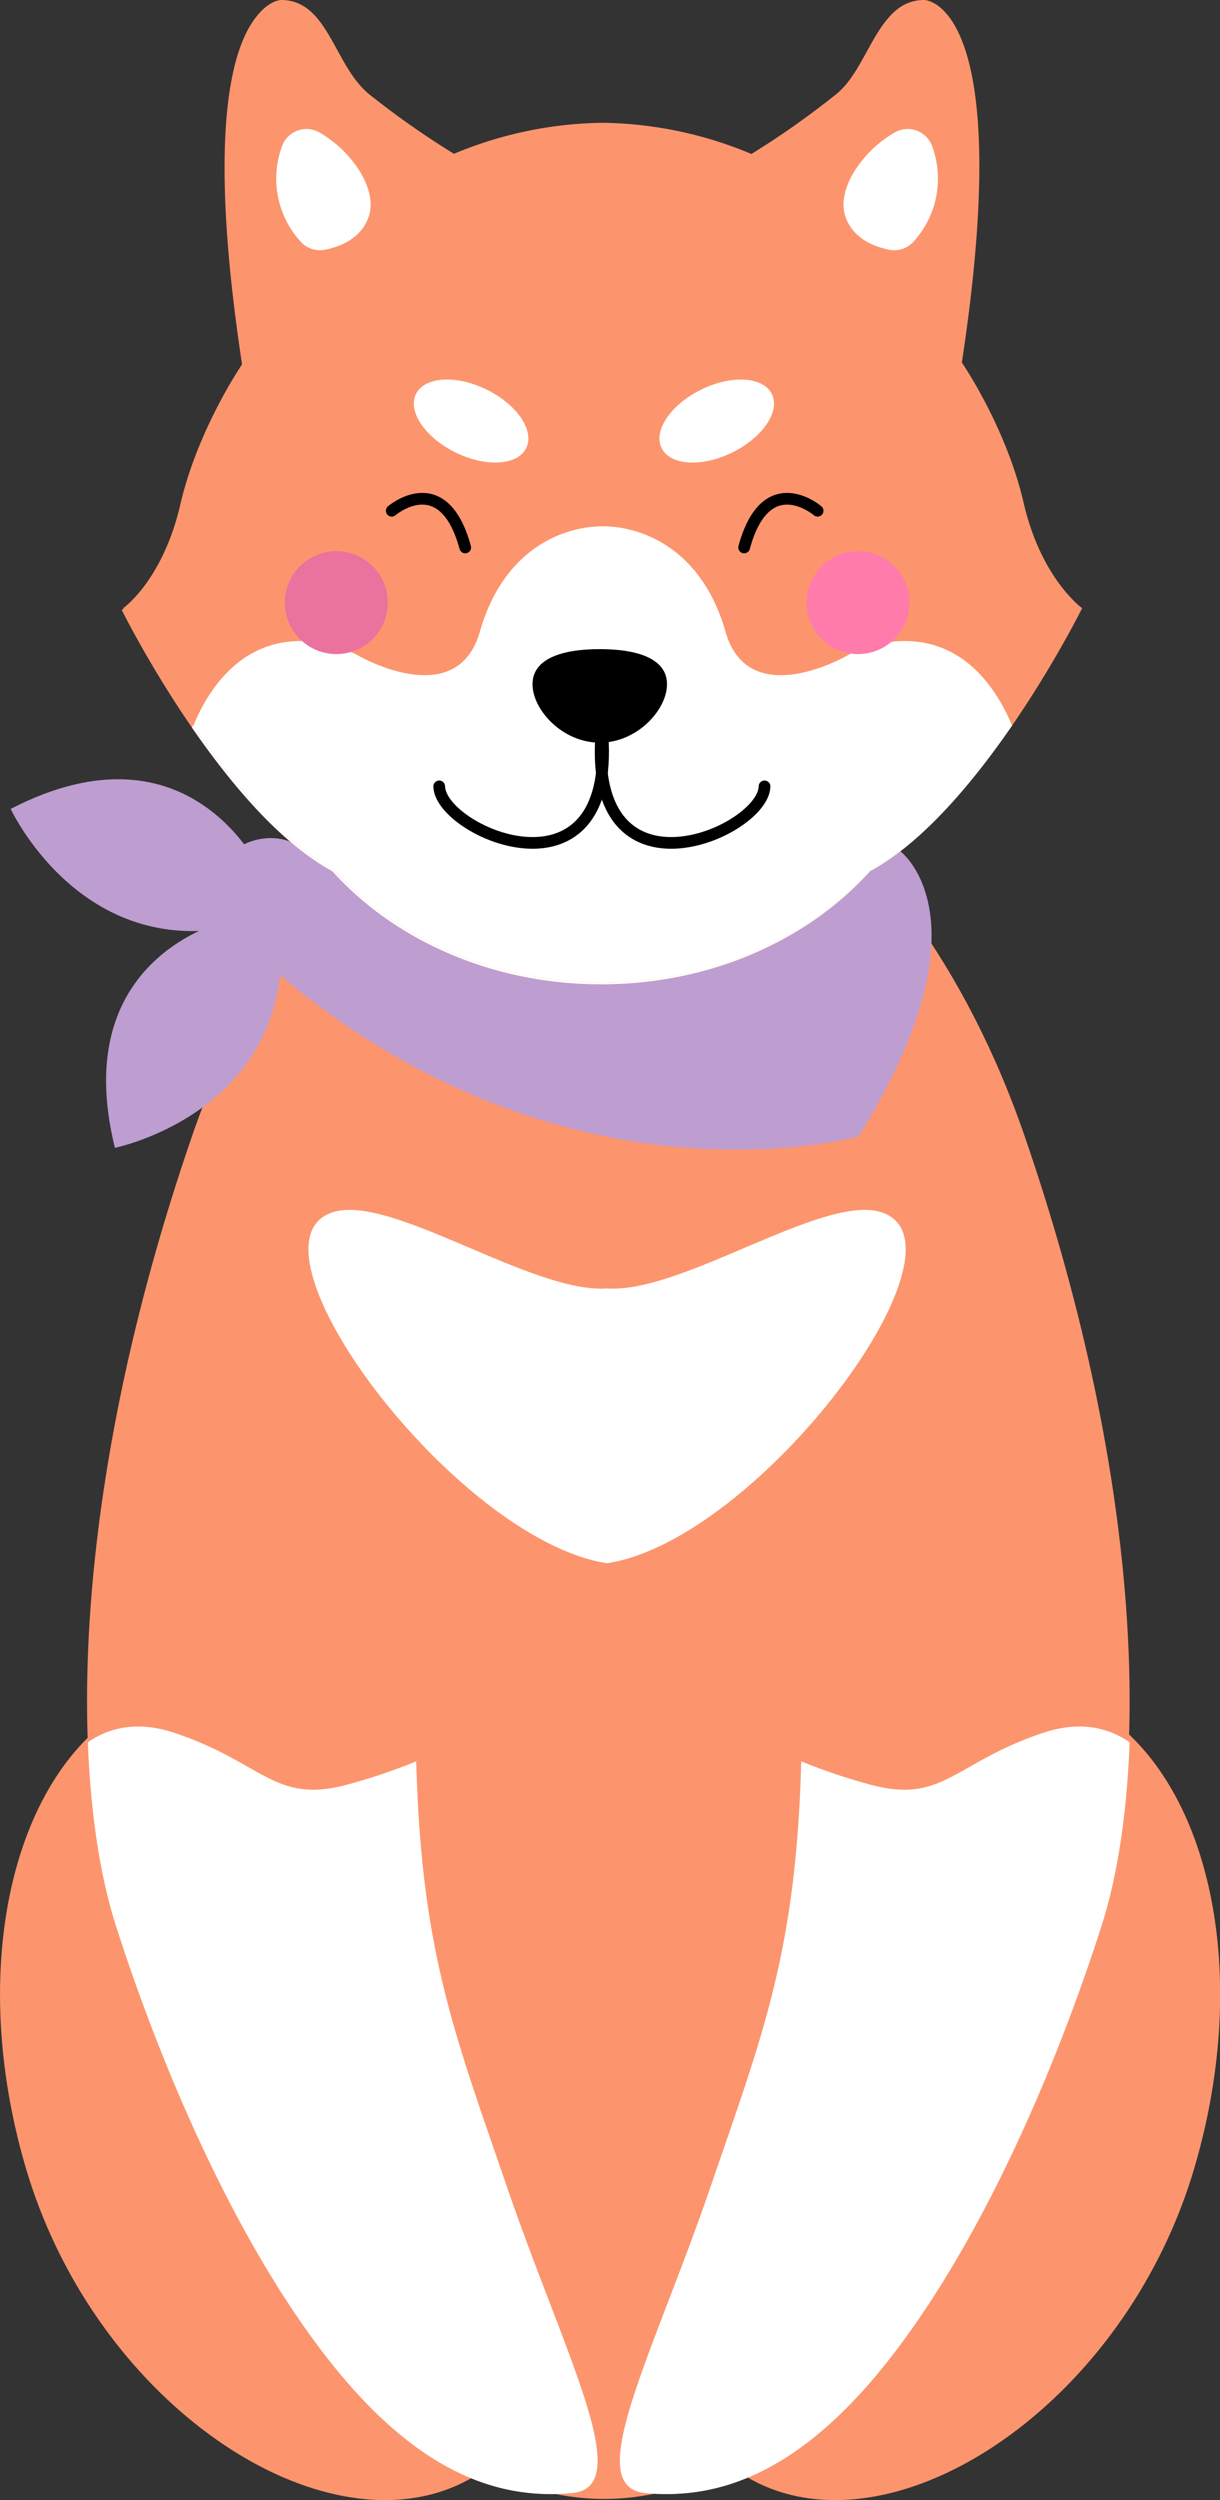<svg xmlns="http://www.w3.org/2000/svg" viewBox="0 0 208.66 427.52"><rect x="0" y="0" width="208.66" height="427.52" fill="#333333" stroke="none"/><defs><style>.cls-1{fill:#fc956d;}.cls-2{fill:#be9dd1;}.cls-3{fill:#fff;}.cls-4{fill:none;stroke:#000;stroke-linecap:round;stroke-miterlimit:10;stroke-width:2px;}.cls-5{fill:#eb719f;}.cls-6{fill:#ff7bac;}</style></defs><title>red_smile</title><g id="Layer_2" data-name="Layer 2"><g id="red"><ellipse class="cls-1" cx="103.33" cy="326.82" rx="64.5" ry="100.5"/><path class="cls-1" d="M71.83,263.32c-3,63,3,76,15,111,10,29,22,51,11,52s-25-2-41-22-29-50-37-75-8-74,13-135,65-75,65-75h12.43s44,14,65,75,21,110,13,135-21,55-37,75-30,23-41,22,1-23,11-52c12-35,18-48,15-111"/><path class="cls-2" d="M44.83,149.32s-12-27-43-11c0,0,12,26,39,20Z"/><path class="cls-2" d="M40.31,157s-29,5.42-20.66,39.28c0,0,28.07-5.64,28.49-33.3Z"/><path class="cls-2" d="M154,145.58s15.86,11.74-7.14,48.74c0,0-53,15-104-32l8.86-16.74,47.14,4.74Z"/><path class="cls-2" d="M54.83,153.82c0,5.8-2.7,10.5-8.5,10.5a10.5,10.5,0,1,1,0-21C52.13,143.32,54.83,148,54.83,153.82Z"/><path class="cls-1" d="M174.83,86.32c-3-13-10.57-24-10.57-24,9.42-62-6.43-62-6.43-62-8,0-9,11-14.93,16a144.29,144.29,0,0,1-14.63,10.33,67.78,67.78,0,0,0-25.44-5.31,67.78,67.78,0,0,0-25.44,5.31A144.29,144.29,0,0,1,62.76,16.32c-5.93-5-6.93-16-14.93-16,0,0-15.85,0-6.43,62,0,0-7.57,11-10.57,24s-10,18-10,18,17,34.3,36,44.65c10.61,11.77,27.27,19.35,46,19.35s35.39-7.58,46-19.35c19-10.35,36-44.65,36-44.65S177.83,99.32,174.83,86.32Z"/><path class="cls-3" d="M170.83,120.32c-10-17-26-8-26-8s-17,10-21-4-14.09-18-21-18-17,4-21,18-21,4-21,4-16-9-26,8a30.16,30.16,0,0,0-2,4.09c6.51,9.43,15,19.67,24,24.56,10.61,11.77,27.27,19.35,46,19.35s35.39-7.58,46-19.35c9-4.89,17.5-15.13,24-24.56A28.92,28.92,0,0,0,170.83,120.32Z"/><path class="cls-3" d="M47.92,25.5a16,16,0,0,0,3.18,16A4.45,4.45,0,0,0,55.32,43c2.53-.5,6.24-1.89,7.51-5.71C64.41,32.58,59.75,26,54.27,22.9A4.44,4.44,0,0,0,47.92,25.5Z"/><path class="cls-3" d="M159.24,25.5a16,16,0,0,1-3.17,16A4.48,4.48,0,0,1,151.84,43c-2.53-.5-6.23-1.89-7.51-5.71-1.58-4.74,3.08-11.35,8.56-14.42A4.44,4.44,0,0,1,159.24,25.5Z"/><ellipse class="cls-3" cx="80.33" cy="72.32" rx="6" ry="10.5" transform="translate(-19.94 112.67) rotate(-63.92)"/><ellipse class="cls-3" cx="122.33" cy="72.32" rx="10.5" ry="6" transform="translate(-19.34 61.15) rotate(-26.08)"/><path d="M113.83,117.32c0,4.42-5.15,10-11.5,10s-11.5-5.58-11.5-10,5.15-6,11.5-6S113.83,112.9,113.83,117.32Z"/><path d="M67.83,88.32s9-9,13,4C80.83,92.32,72.83,100.32,67.83,88.32Z"/><path d="M137.83,88.32s-9-9-13,4C124.83,92.32,132.83,100.32,137.83,88.32Z"/><path class="cls-4" d="M83.83,141.32s20,5,19-14"/><path class="cls-4" d="M121.87,141.32s-20,5-19-14"/><path class="cls-1" d="M92.67,344.73c11.13,37.88,6.4,74.39-18,81.56S15.53,408.55,4.4,370.67s-.4-74.4,24-81.56S81.54,306.85,92.67,344.73Z"/><path class="cls-1" d="M116,344.73c-11.13,37.88-6.39,74.39,18,81.56s59.16-17.74,70.29-55.62.4-74.4-24-81.56S127.12,306.85,116,344.73Z"/><path class="cls-3" d="M150.83,207.32c-9.92-3.33-34.16,13.94-47,13-12.84.94-37.08-16.33-47-13-16.56,5.56,21,56,47,60C129.83,263.32,167.38,212.88,150.83,207.32Z"/><path class="cls-3" d="M19.83,329.32c8,25,21,55,37,75s30,23,41,22-1-23-11-52c-9.11-26.56-14.76-40.46-15.64-73.13a99.67,99.67,0,0,1-12.36,4.13c-12,3-14-4-29-9-6.59-2.2-11.43-.73-14.8,1.61C15.5,310.62,17.24,321.23,19.83,329.32Z"/><path class="cls-3" d="M188.4,329.32c-8,25-21,55-37,75s-30,23-41,22,1-23,11-52c9.1-26.56,14.75-40.46,15.64-73.13a99.07,99.07,0,0,0,12.36,4.13c12,3,14-4,29-9,6.58-2.2,11.43-.73,14.8,1.61C192.73,310.62,191,321.23,188.4,329.32Z"/></g><g id="emotions"><g id="_07" data-name="07"><path class="cls-1" d="M175.08,86c-3-13-10.57-24-10.57-24,9.42-62-6.43-62-6.43-62-8,0-9,11-14.93,16a144.29,144.29,0,0,1-14.63,10.33A67.77,67.77,0,0,0,103.08,21a67.77,67.77,0,0,0-25.44,5.3A144.29,144.29,0,0,1,63,16C57.08,11,56.08,0,48.08,0c0,0-15.85,0-6.43,62,0,0-7.57,11-10.57,24s-10,18-10,18,17,34.3,36,44.65c10.61,11.77,27.27,19.35,46,19.35s35.39-7.58,46-19.35c19-10.35,36-44.65,36-44.65S178.08,99,175.08,86Z"/><path class="cls-3" d="M171.08,120c-10-17-26-8-26-8s-17,10-21-4-14.09-18-21-18-17,4-21,18-21,4-21,4-16-9-26,8a30.16,30.16,0,0,0-2,4.09c6.51,9.44,15,19.67,24,24.56,10.61,11.77,27.27,19.35,46,19.35s35.39-7.58,46-19.35c9-4.89,17.5-15.12,24-24.56A28.92,28.92,0,0,0,171.08,120Z"/><path class="cls-3" d="M48.17,25.18a16,16,0,0,0,3.18,16.06,4.44,4.44,0,0,0,4.22,1.47c2.53-.5,6.24-1.89,7.51-5.71,1.58-4.74-3.08-11.35-8.56-14.41A4.45,4.45,0,0,0,48.17,25.18Z"/><path class="cls-3" d="M159.49,25.18a16,16,0,0,1-3.17,16.06,4.47,4.47,0,0,1-4.23,1.47c-2.53-.5-6.23-1.89-7.51-5.71-1.58-4.74,3.08-11.35,8.56-14.41A4.45,4.45,0,0,1,159.49,25.18Z"/><ellipse class="cls-3" cx="80.58" cy="72" rx="6" ry="10.5" transform="translate(-19.52 112.72) rotate(-63.92)"/><ellipse class="cls-3" cx="122.58" cy="72" rx="10.5" ry="6" transform="translate(-19.17 61.22) rotate(-26.08)"/><path d="M114.08,117c0,4.42-5.15,10-11.5,10s-11.5-5.58-11.5-10,5.15-6,11.5-6S114.08,112.58,114.08,117Z"/><path class="cls-4" d="M67,87.34s8.8-7.54,12.57,6.28"/><path class="cls-4" d="M139.84,87.34s-8.8-7.54-12.57,6.28"/><path class="cls-4" d="M75.12,134.47c.14,7.7,29.12,20.39,28-7.47"/><path class="cls-4" d="M130.76,134.47c-.14,7.7-29.12,20.39-28-7.47"/><circle class="cls-5" cx="57.52" cy="103.05" r="8.8"/><circle class="cls-6" cx="146.75" cy="103.05" r="8.8"/></g></g></g></svg>